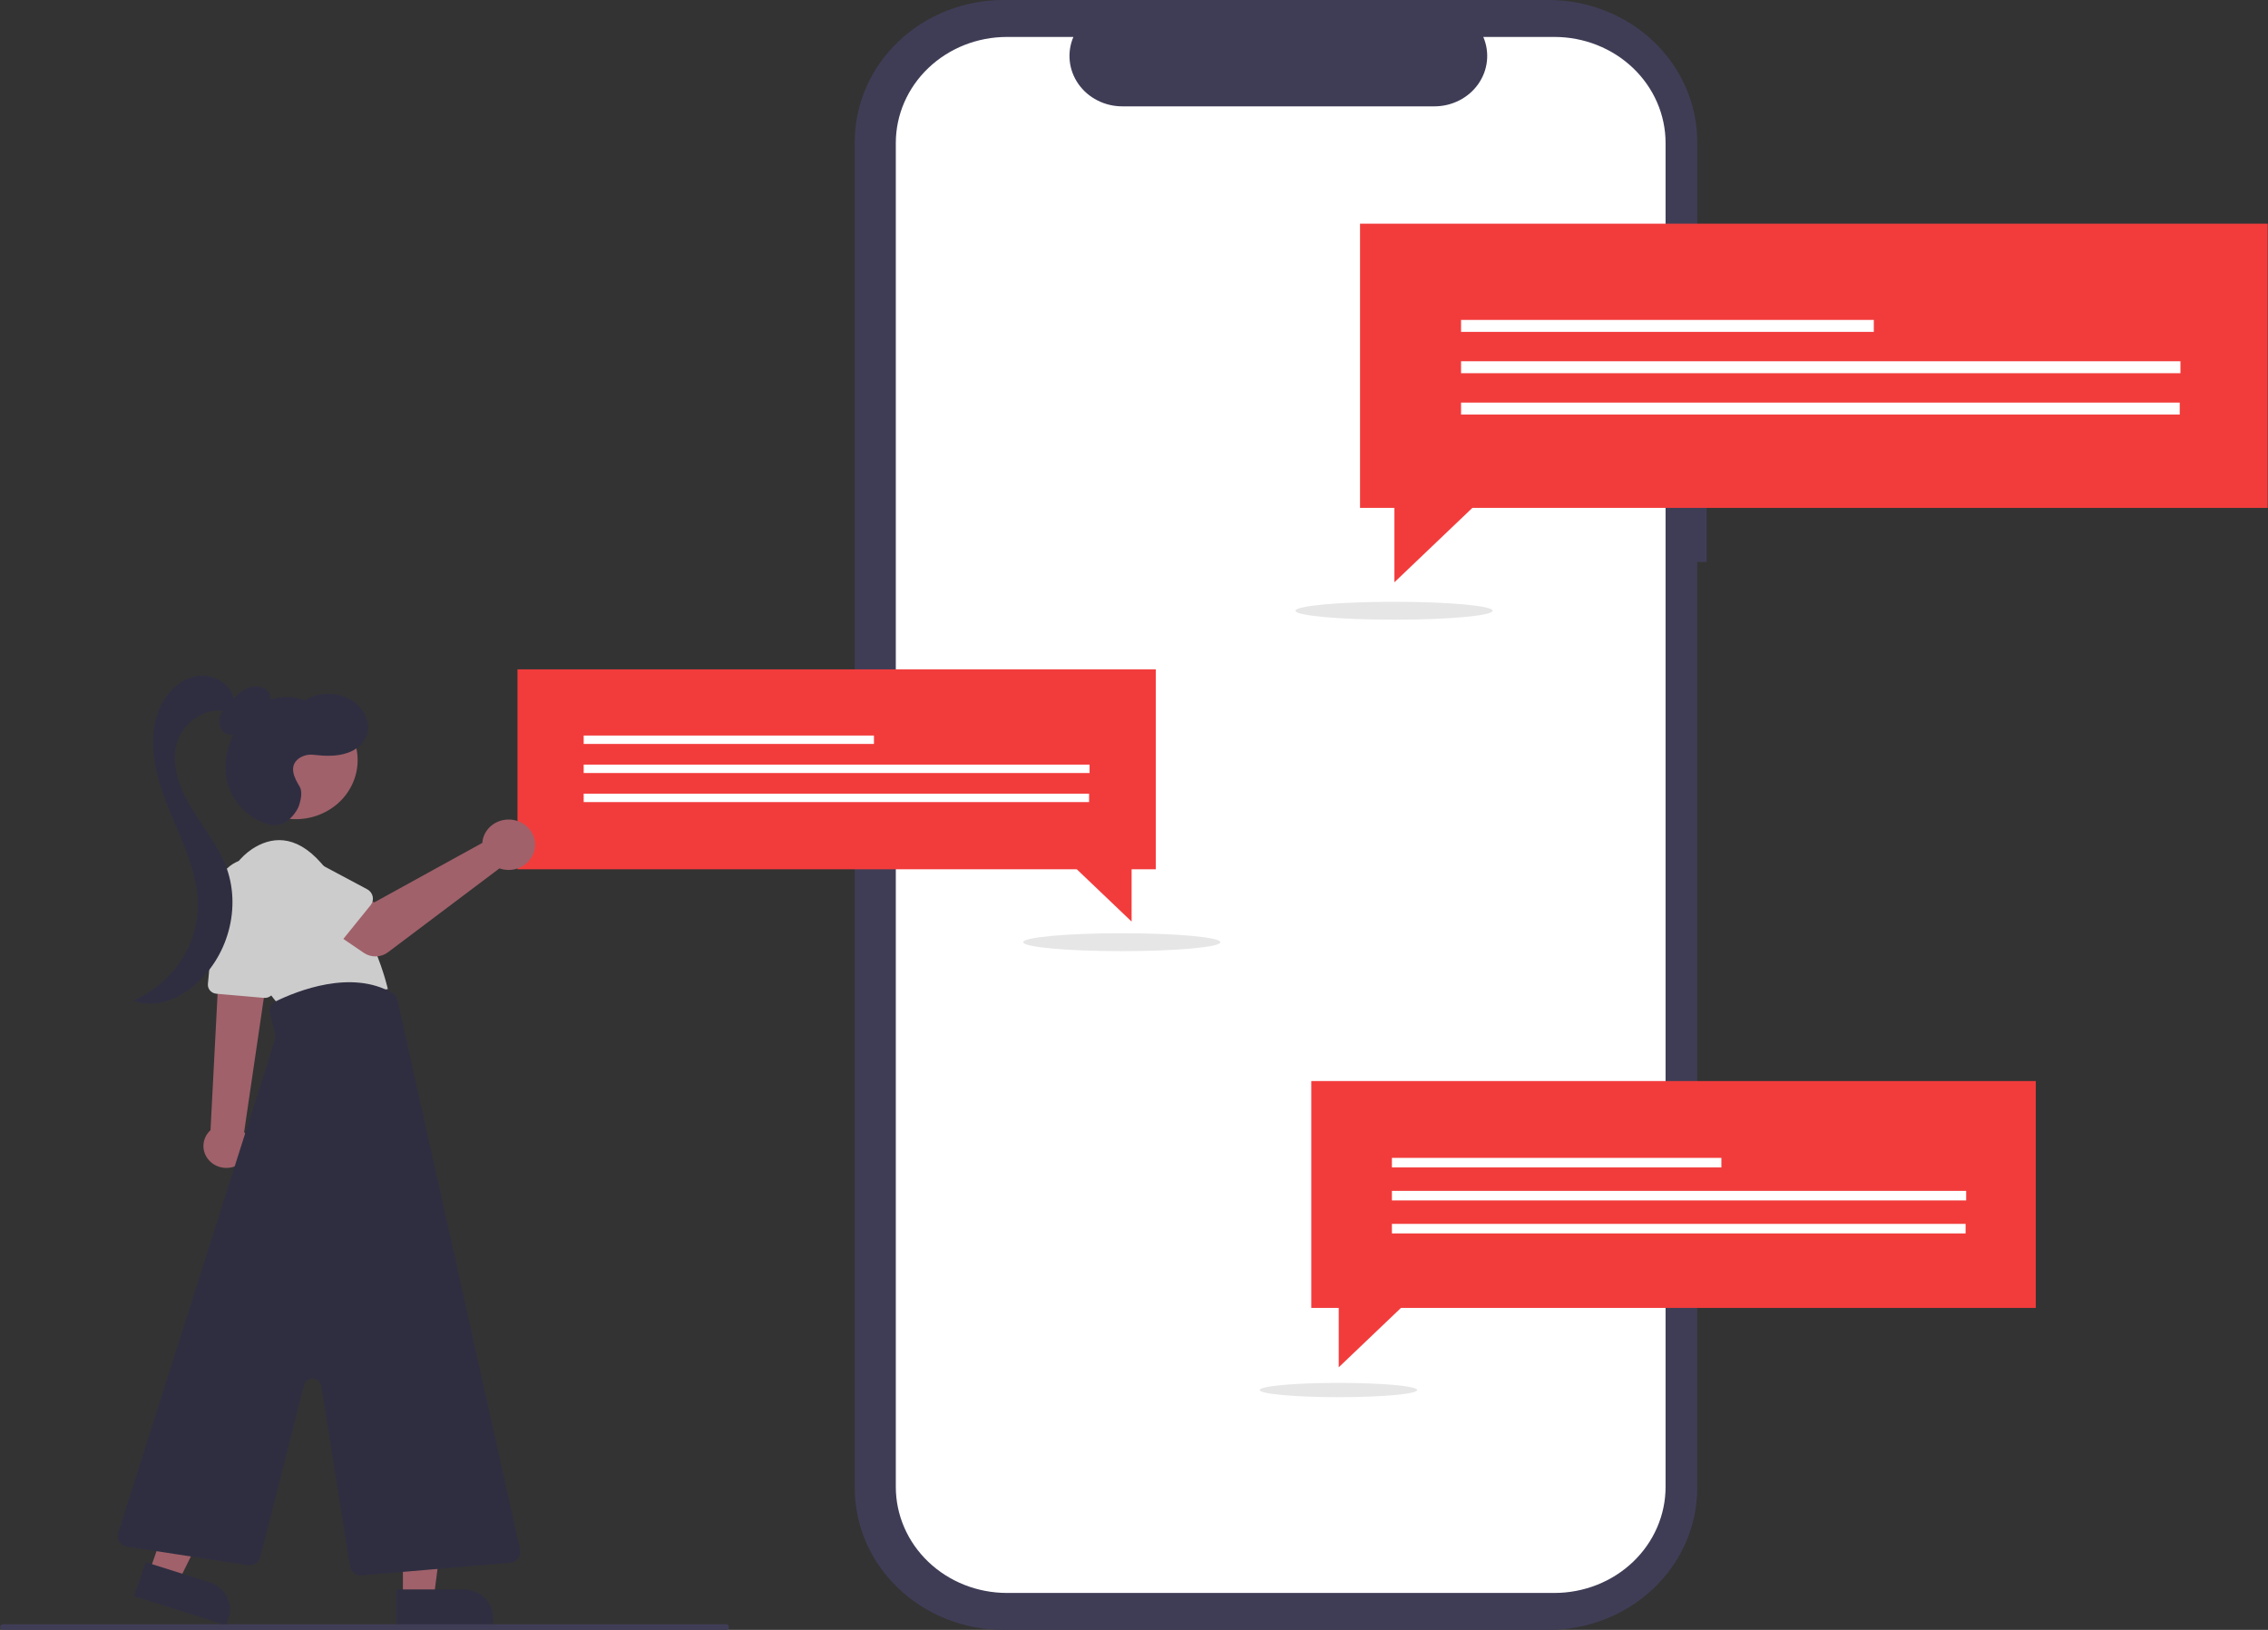 <svg width="800" height="575" viewBox="0 0 800 575" fill="none" xmlns="http://www.w3.org/2000/svg">
<rect x="0" y="0" width="800" height="575" fill="#333333" stroke="none"/>
<g clip-path="url(#clip0_85_973)">
<path d="M601.988 136.641H598.677V50.092C598.677 36.807 593.145 24.066 583.3 14.672C573.454 5.278 560.1 1.67635e-05 546.177 1.8008e-10H353.997C347.103 -1.76381e-05 340.276 1.296 333.906 3.813C327.537 6.33 321.749 10.02 316.874 14.672C311.999 19.323 308.132 24.845 305.493 30.923C302.855 37 301.497 43.514 301.497 50.092V524.908C301.497 531.486 302.855 538 305.493 544.077C308.132 550.155 311.999 555.677 316.874 560.328C321.749 564.98 327.537 568.67 333.906 571.187C340.276 573.704 347.103 575 353.997 575H546.176C560.1 575 573.454 569.723 583.299 560.328C593.145 550.934 598.676 538.193 598.676 524.908V198.249H601.988L601.988 136.641Z" fill="#3F3D56"/>
<path d="M548.296 13.032H523.21C524.364 15.731 524.804 18.659 524.492 21.558C524.181 24.457 523.126 27.239 521.423 29.658C519.719 32.077 517.418 34.059 514.722 35.429C512.026 36.8 509.019 37.517 505.964 37.517H395.867C392.812 37.517 389.805 36.8 387.109 35.429C384.413 34.059 382.112 32.077 380.408 29.658C378.705 27.239 377.65 24.457 377.339 21.558C377.027 18.659 377.467 15.731 378.621 13.032H355.191C344.793 13.032 334.82 16.974 327.468 23.989C320.115 31.004 315.984 40.519 315.984 50.441V524.559C315.984 529.472 316.998 534.336 318.969 538.875C320.939 543.413 323.827 547.537 327.468 551.011C331.108 554.485 335.43 557.24 340.187 559.12C344.944 561 350.042 561.968 355.191 561.968H548.296C553.444 561.968 558.543 561 563.299 559.12C568.056 557.24 572.378 554.485 576.019 551.011C579.66 547.537 582.547 543.414 584.518 538.875C586.488 534.336 587.502 529.472 587.502 524.559V50.441C587.502 45.528 586.488 40.664 584.518 36.125C582.547 31.587 579.66 27.463 576.019 23.989C572.378 20.515 568.056 17.76 563.299 15.88C558.543 14 553.444 13.032 548.296 13.032Z" fill="white"/>
<path d="M491.744 218.62C510.951 218.62 526.522 217.205 526.522 215.46C526.522 213.715 510.951 212.3 491.744 212.3C472.537 212.3 456.966 213.715 456.966 215.46C456.966 217.205 472.537 218.62 491.744 218.62Z" fill="#E6E6E6"/>
<path d="M799.895 78.903H479.728V179.189H491.855V205.418L519.344 179.189H799.895V78.903Z" fill="#F23C3C"/>
<path d="M660.951 112.864H515.362V117.079H660.951V112.864Z" fill="white"/>
<path d="M769.111 127.447H515.362V131.663H769.111V127.447Z" fill="white"/>
<path d="M768.862 142.03H515.362V146.246H768.862V142.03Z" fill="white"/>
<path d="M718.099 381.376H462.531V461.427H472.212V482.364L494.154 461.427H718.099V381.376Z" fill="#F23C3C"/>
<path d="M607.19 408.484H490.977V411.85H607.19V408.484Z" fill="white"/>
<path d="M693.527 420.125H490.977V423.49H693.527V420.125Z" fill="white"/>
<path d="M693.329 431.766H490.977V435.131H693.329V431.766Z" fill="white"/>
<path d="M472.123 492.903C487.455 492.903 499.884 491.774 499.884 490.38C499.884 488.987 487.455 487.858 472.123 487.858C456.791 487.858 444.362 488.987 444.362 490.38C444.362 491.774 456.791 492.903 472.123 492.903Z" fill="#E6E6E6"/>
<path d="M395.69 335.551C414.898 335.551 430.468 334.136 430.468 332.391C430.468 330.646 414.898 329.231 395.69 329.231C376.483 329.231 360.912 330.646 360.912 332.391C360.912 334.136 376.483 335.551 395.69 335.551Z" fill="#E6E6E6"/>
<path d="M182.531 236.149H407.684V306.674H399.155V325.118L379.824 306.674H182.531V236.149Z" fill="#F23C3C"/>
<path d="M308.267 259.489H205.885V262.453H308.267V259.489Z" fill="white"/>
<path d="M384.329 269.744H205.885V272.709H384.329V269.744Z" fill="white"/>
<path d="M384.154 280H205.885V282.964H384.154V280Z" fill="white"/>
<path d="M72.855 408.176C73.935 409.95 75.708 411.242 77.786 411.768C79.864 412.294 82.076 412.01 83.935 410.98C85.794 409.95 87.148 408.258 87.699 406.275C88.25 404.293 87.953 402.182 86.873 400.409C86.647 400.046 86.391 399.701 86.11 399.375L92.928 353.006L93.132 351.617L94.517 342.155L94.722 340.791L93.967 340.825L80.757 341.401L77.214 341.554L76.77 350.185L74.258 398.715C72.945 399.913 72.093 401.497 71.839 403.214C71.584 404.93 71.942 406.678 72.855 408.176Z" fill="#A0616A"/>
<path d="M93.093 352.039L76.319 350.571C75.449 350.492 74.646 350.088 74.087 349.448C73.527 348.807 73.256 347.982 73.332 347.151L76.443 313.867C76.594 312.251 77.083 310.68 77.882 309.247C78.68 307.813 79.772 306.548 81.092 305.524C82.412 304.501 83.934 303.741 85.568 303.289C87.201 302.836 88.913 302.701 90.603 302.892C92.292 303.082 93.924 303.593 95.402 304.396C96.881 305.199 98.175 306.276 99.21 307.565C100.244 308.854 100.997 310.327 101.423 311.898C101.85 313.469 101.942 315.106 101.695 316.711L96.665 349.358C96.549 350.106 96.156 350.789 95.556 351.284C94.957 351.779 94.192 352.051 93.399 352.052C93.298 352.052 93.196 352.048 93.093 352.039Z" fill="#CCCCCC"/>
<path d="M80.38 325.148C78.684 320.562 78.605 315.574 80.156 310.942C81.708 306.31 84.804 302.289 88.973 299.492C95.299 295.362 103.954 293.88 113.276 304.468C131.92 325.645 136.803 348.94 136.803 348.94L98.628 354.87C98.628 354.87 85.644 339.728 80.38 325.148Z" fill="#CCCCCC"/>
<path d="M142.123 563.691H153.007L158.184 523.634L142.121 523.635L142.123 563.691Z" fill="#A0616A"/>
<path d="M173.997 573.334L139.79 573.335L139.789 560.725L163.441 560.724C164.827 560.724 166.2 560.984 167.481 561.49C168.761 561.996 169.925 562.738 170.905 563.673C171.885 564.608 172.663 565.719 173.193 566.941C173.724 568.162 173.997 569.472 173.997 570.795L173.997 573.334Z" fill="#2F2E41"/>
<path d="M52.639 554.634L62.973 557.893L81.066 521.412L65.814 516.602L52.639 554.634Z" fill="#A0616A"/>
<path d="M79.731 573.335L47.251 563.092L51.399 551.119L73.856 558.201C75.172 558.616 76.39 559.275 77.439 560.139C78.489 561.003 79.35 562.055 79.973 563.237C80.596 564.418 80.969 565.705 81.07 567.024C81.172 568.343 81.001 569.668 80.566 570.924L79.731 573.335Z" fill="#2F2E41"/>
<path d="M114.802 286.44C125.369 280.929 129.252 268.287 123.476 258.205C117.7 248.123 104.451 244.417 93.884 249.929C83.317 255.44 79.434 268.082 85.21 278.164C90.986 288.246 104.235 291.951 114.802 286.44Z" fill="#A0616A"/>
<path d="M123.435 552.54L113.327 488.886C113.219 488.207 112.867 487.584 112.331 487.125C111.796 486.666 111.11 486.398 110.39 486.368C109.671 486.338 108.963 486.548 108.387 486.961C107.811 487.374 107.404 487.965 107.235 488.632L91.842 549.294C91.6 550.223 91.002 551.032 90.166 551.563C89.331 552.093 88.317 552.307 87.325 552.161L44.866 545.65C44.303 545.564 43.766 545.363 43.291 545.062C42.816 544.762 42.414 544.367 42.112 543.906C41.81 543.445 41.615 542.927 41.54 542.387C41.465 541.848 41.511 541.3 41.677 540.779L97.041 366.623C97.198 366.128 97.217 365.601 97.095 365.097L95.251 357.476C95.049 356.649 95.142 355.782 95.517 355.012C95.891 354.243 96.525 353.615 97.317 353.229C104.856 349.558 123.946 341.928 138.361 350.286C138.828 350.558 139.233 350.919 139.551 351.345C139.868 351.771 140.091 352.254 140.207 352.765L183.457 546.718C183.574 547.245 183.573 547.79 183.454 548.317C183.334 548.844 183.099 549.341 182.763 549.775C182.428 550.209 181.999 550.57 181.507 550.834C181.014 551.098 180.468 551.26 179.905 551.308L127.741 555.765C127.621 555.775 127.502 555.78 127.383 555.78C126.428 555.778 125.505 555.451 124.781 554.856C124.057 554.262 123.579 553.441 123.435 552.54Z" fill="#2F2E41"/>
<path d="M89.884 253.485C91.528 252.541 92.986 251.332 94.194 249.91C94.79 249.192 95.182 248.34 95.333 247.435C95.484 246.531 95.388 245.604 95.055 244.745C93.954 242.427 90.68 241.692 88.143 242.483C85.607 243.273 83.647 245.169 81.793 247C80.16 248.614 78.481 250.297 77.706 252.415C76.931 254.532 77.329 257.216 79.256 258.501C81.147 259.761 83.865 259.245 85.683 257.891C87.502 256.537 88.628 254.528 89.701 252.58L89.884 253.485Z" fill="#2F2E41"/>
<path d="M82.499 247.557C82.378 241.695 75.375 237.492 69.327 238.53C63.279 239.569 58.63 244.489 56.303 249.916C51.387 261.382 55.078 274.464 59.815 285.998C64.552 297.532 70.415 309.241 69.724 321.612C69.257 328.299 66.906 334.741 62.919 340.258C58.931 345.776 53.457 350.163 47.072 352.957C53.898 355.909 62.057 352.86 67.792 348.258C80.53 338.037 85.447 319.842 79.477 305.019C76.532 297.708 71.342 291.453 67.29 284.642C63.238 277.83 60.265 269.802 62.357 262.229C64.449 254.655 73.352 248.521 80.963 251.455L82.499 247.557Z" fill="#2F2E41"/>
<path d="M105.65 277.416C103.75 274.351 101.831 270.328 105.306 267.649C106.061 267.093 106.926 266.686 107.848 266.454C108.771 266.221 109.733 266.166 110.677 266.293C114.595 266.744 118.86 266.93 122.652 265.572C124.074 265.105 125.383 264.37 126.501 263.411C127.62 262.452 128.525 261.288 129.163 259.989C131.121 255.564 128.67 250.187 124.578 247.39C122.074 245.74 119.116 244.833 116.075 244.782C113.033 244.731 110.043 245.537 107.481 247.101C102.181 244.868 95.75 245.861 90.935 248.935C86.12 252.01 82.825 256.934 81.035 262.192C79.387 266.717 79.103 271.594 80.216 276.266C81.112 279.516 82.816 282.512 85.183 285.001C87.55 287.49 90.511 289.398 93.814 290.563C95.102 291.047 96.499 291.2 97.868 291.006C99.236 290.813 100.527 290.279 101.611 289.46C101.611 289.46 104.617 286.956 105.557 283.941C106.279 281.626 106.666 279.054 105.65 277.416Z" fill="#2F2E41"/>
<path d="M170.337 295.981C170.228 296.438 170.157 296.903 170.124 297.37L131.987 318.363L122.717 313.271L112.835 325.615L128.327 336.15C129.579 337.002 131.086 337.442 132.622 337.407C134.159 337.371 135.642 336.861 136.848 335.952L176.175 306.35C177.949 306.977 179.882 307.074 181.716 306.627C183.549 306.18 185.197 305.211 186.439 303.849C187.682 302.487 188.46 300.796 188.671 299.002C188.882 297.208 188.515 295.394 187.62 293.804C186.724 292.213 185.342 290.92 183.658 290.097C181.973 289.274 180.066 288.96 178.19 289.196C176.314 289.433 174.557 290.208 173.155 291.42C171.752 292.632 170.769 294.223 170.337 295.981Z" fill="#A0616A"/>
<path d="M130.712 319.357L118.386 334.599C118.035 335.033 117.591 335.389 117.083 335.644C116.575 335.899 116.015 336.047 115.442 336.077C114.868 336.107 114.295 336.018 113.761 335.818C113.227 335.617 112.744 335.309 112.346 334.915L98.392 321.09C96.076 319.365 94.572 316.835 94.208 314.053C93.845 311.272 94.653 308.467 96.454 306.253C98.255 304.038 100.903 302.596 103.817 302.242C106.731 301.889 109.674 302.652 111.999 304.365L129.5 313.702C130.001 313.969 130.436 314.337 130.774 314.779C131.113 315.221 131.348 315.728 131.463 316.265C131.578 316.801 131.571 317.355 131.441 317.889C131.311 318.423 131.063 318.923 130.712 319.357Z" fill="#CCCCCC"/>
<path d="M256.093 575H1.037C0.762 575 0.498 574.896 0.304 574.711C0.109 574.525 0 574.273 0 574.011C0 573.749 0.109 573.497 0.304 573.311C0.498 573.126 0.762 573.022 1.037 573.022H256.093C256.368 573.022 256.632 573.126 256.827 573.311C257.021 573.497 257.13 573.749 257.13 574.011C257.13 574.273 257.021 574.525 256.827 574.711C256.632 574.896 256.368 575 256.093 575Z" fill="#3F3D56"/>
</g>
<defs>
<clipPath id="clip0_85_973">
<rect width="799.895" height="575" fill="white"/>
</clipPath>
</defs>
</svg>

